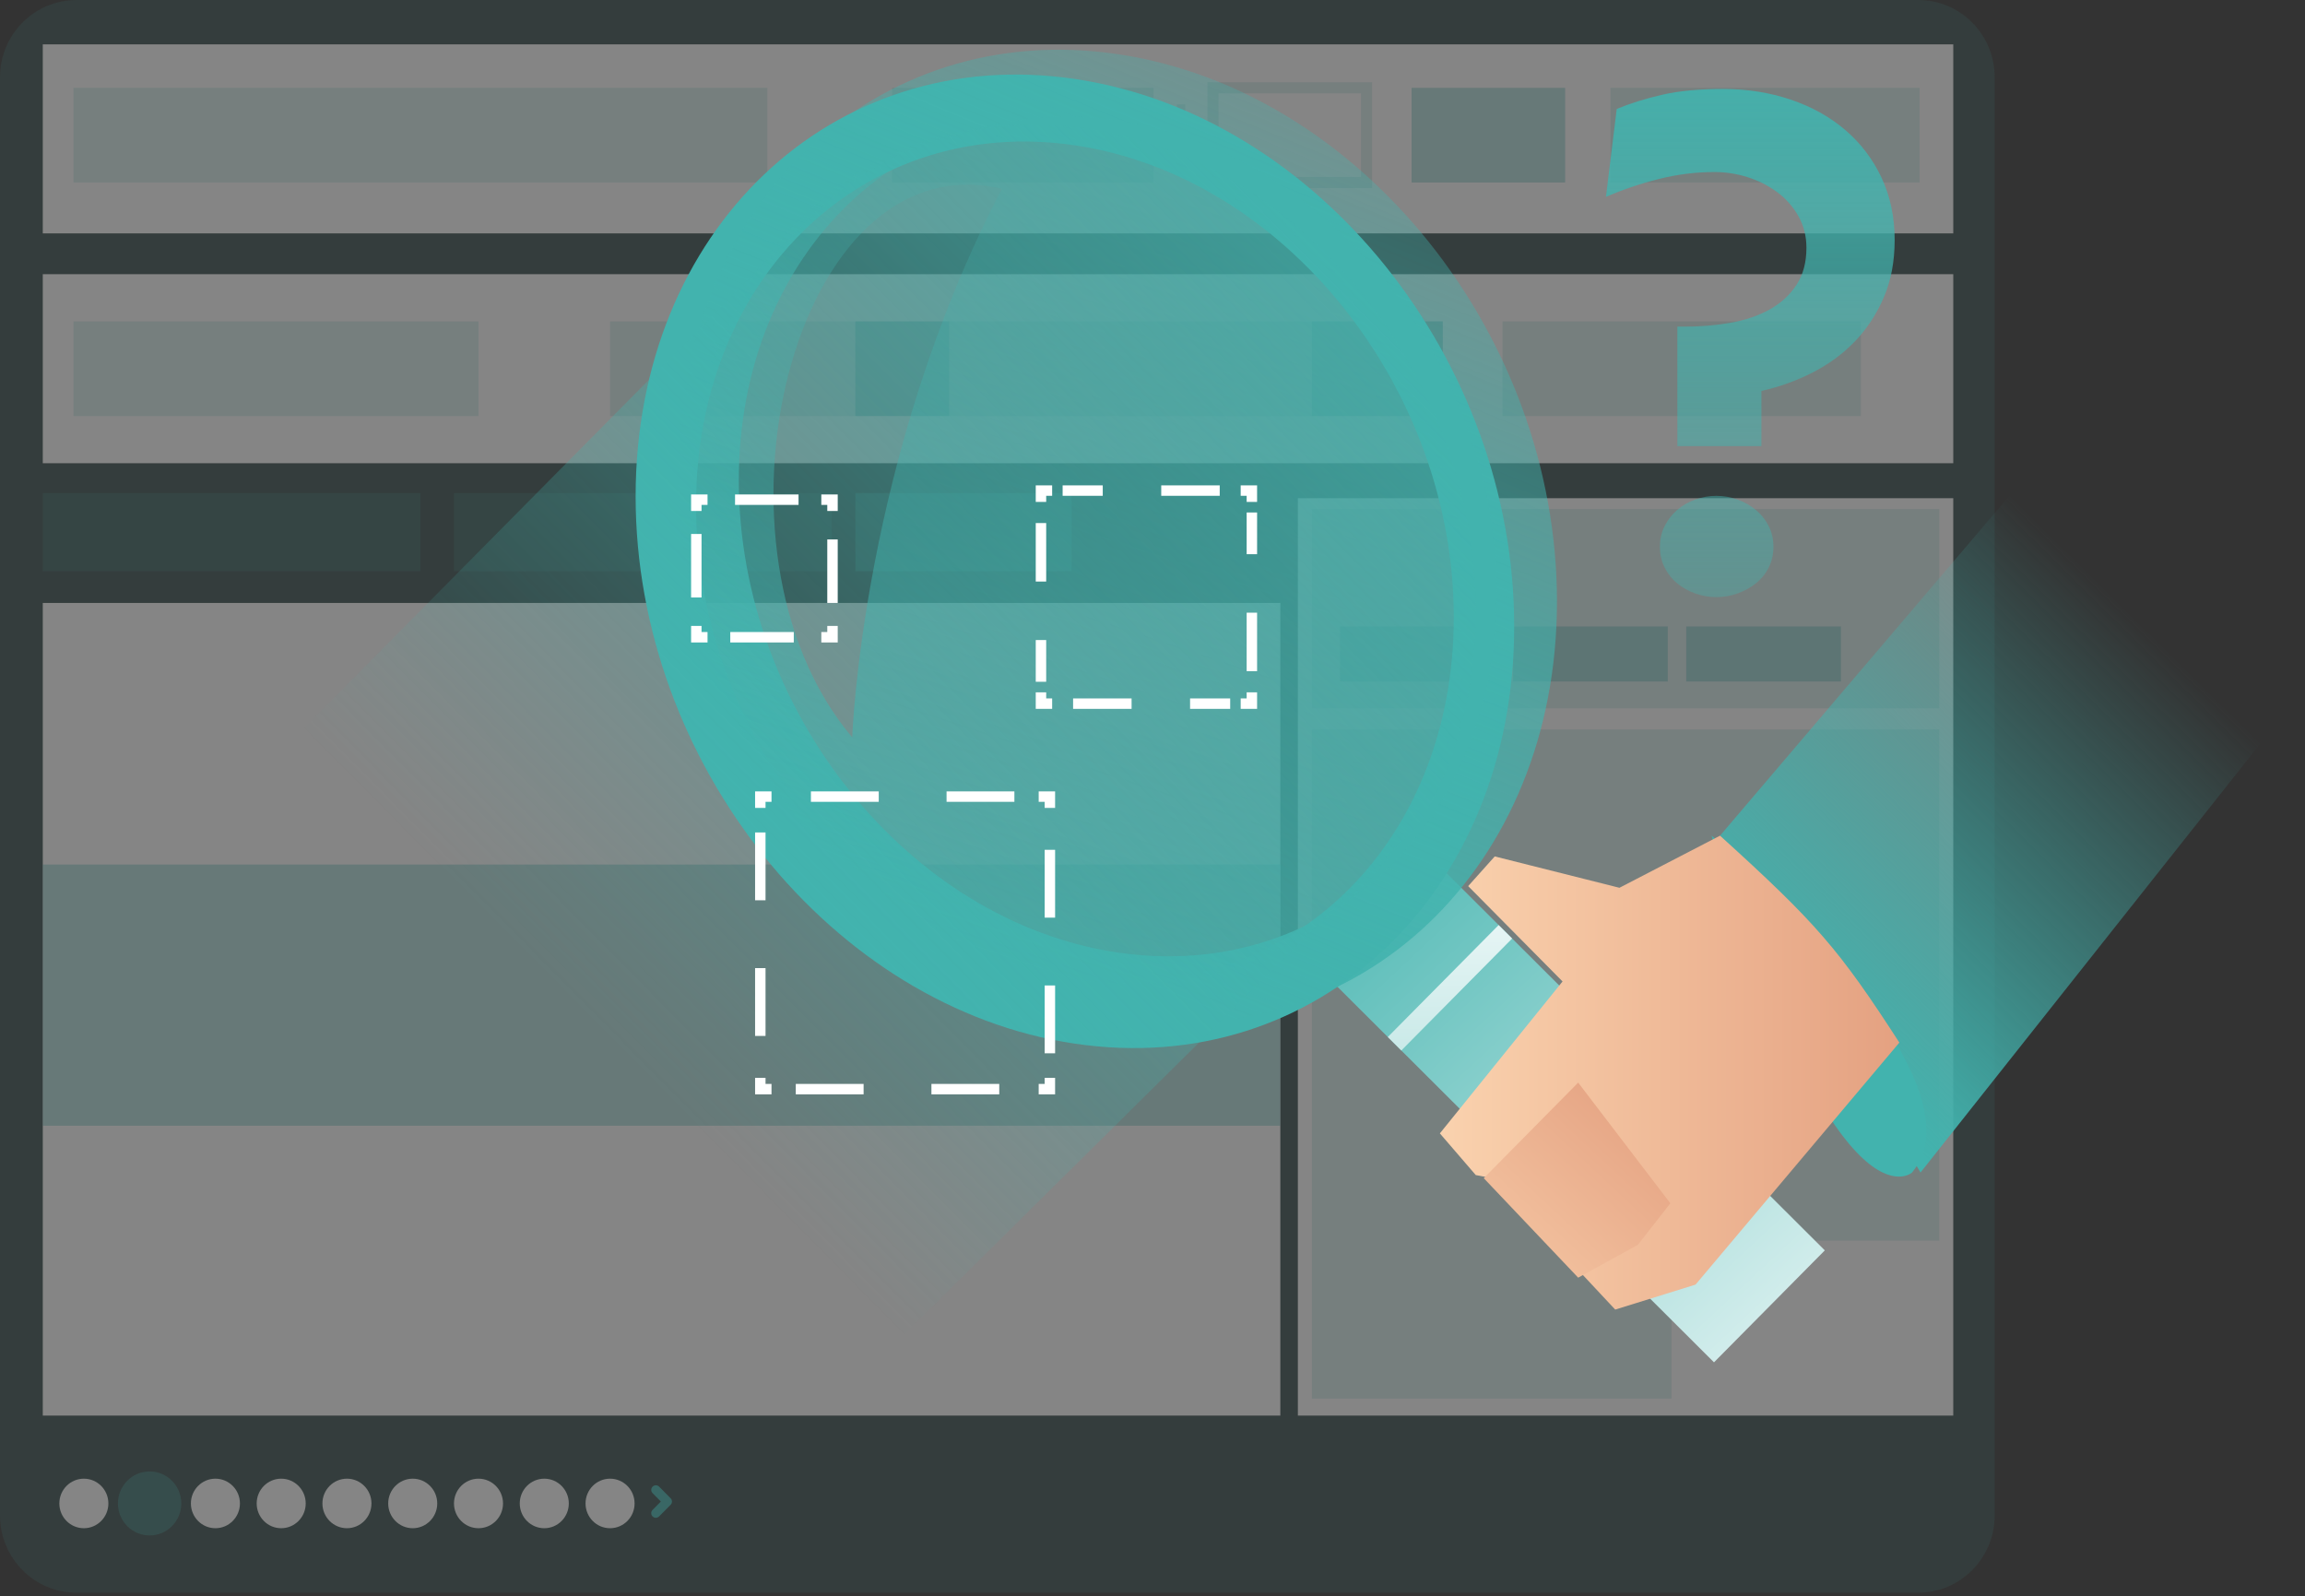 <svg width="400" height="277" viewBox="0 0 400 277" fill="none" xmlns="http://www.w3.org/2000/svg">
<rect x="0" y="0" width="400" height="277" fill="#333333" stroke="none"/>
<g opacity="0.4">
<path opacity="0.2" d="M13.273 276.388H332.879C340.208 276.388 346.151 270.384 346.151 262.98V13.407C346.151 6.003 340.208 -0 332.879 -0H13.273C5.943 -0 0 6.003 0 13.407V262.98C0 270.384 5.943 276.388 13.273 276.388Z" fill="#42B3AE"/>
<path opacity="0.2" d="M72.958 85.558H7.423V99.132H72.958V85.558Z" fill="#42B3AE"/>
<path opacity="0.2" d="M144.317 85.558H78.781V99.132H144.317V85.558Z" fill="#42B3AE"/>
<path opacity="0.4" d="M185.973 85.558H148.438V99.132H185.973V85.558Z" fill="#42B3AE"/>
<path d="M338.96 86.455H225.225V245.654H338.96V86.455Z" fill="white"/>
<path opacity="0.2" d="M336.531 88.341H227.663V122.921H336.531V88.341Z" fill="#42B3AE"/>
<path opacity="0.2" d="M336.526 126.579V215.296H290.067V242.708H227.659V126.579H336.526Z" fill="#42B3AE"/>
<path d="M338.962 7.697H7.423V40.501H338.962V7.697Z" fill="white"/>
<path d="M338.962 47.582H7.423V80.386H338.962V47.582Z" fill="white"/>
<path d="M222.184 104.631H7.423V245.653H222.184V104.631Z" fill="white"/>
<path opacity="0.4" d="M222.184 150.026H7.423V195.343H222.184V150.026Z" fill="#42B3AE"/>
<path opacity="0.2" d="M200.185 15.246H154.818V31.671H200.185V15.246Z" fill="#42B3AE"/>
<path opacity="0.2" d="M133.168 15.246H12.744V31.671H133.168V15.246Z" fill="#42B3AE"/>
<path opacity="0.2" d="M237.142 15.246H210.496V31.671H237.142V15.246Z" stroke="#42B3AE" stroke-width="1.921" stroke-miterlimit="10"/>
<path opacity="0.4" d="M271.607 15.246H244.961V31.671H271.607V15.246Z" fill="#42B3AE"/>
<path opacity="0.2" d="M322.931 55.772H260.742V72.197H322.931V55.772Z" fill="#42B3AE"/>
<path opacity="0.4" d="M259.384 108.714H232.538V118.26H259.384V108.714Z" fill="#42B3AE"/>
<path opacity="0.4" d="M289.425 108.714H262.579V118.26H289.425V108.714Z" fill="#42B3AE"/>
<path opacity="0.4" d="M319.467 108.714H292.621V118.26H319.467V108.714Z" fill="#42B3AE"/>
<path opacity="0.2" d="M250.368 55.772H105.867V72.197H250.368V55.772Z" fill="#42B3AE"/>
<path opacity="0.2" d="M83.033 55.772H12.744V72.197H83.033V55.772Z" fill="#42B3AE"/>
<path opacity="0.2" d="M333.119 15.246H279.474V31.671H333.119V15.246Z" fill="#42B3AE"/>
<path opacity="0.2" d="M205.68 18.126H204.24V28.787H205.68V18.126Z" fill="#42B3AE"/>
<path opacity="0.4" d="M25.964 266.454C29.001 266.454 31.463 263.967 31.463 260.9C31.463 257.832 29.001 255.345 25.964 255.345C22.927 255.345 20.465 257.832 20.465 260.9C20.465 263.967 22.927 266.454 25.964 266.454Z" fill="#42B3AE"/>
<path d="M14.552 265.198C16.903 265.198 18.808 263.274 18.808 260.899C18.808 258.525 16.903 256.6 14.552 256.6C12.202 256.6 10.296 258.525 10.296 260.899C10.296 263.274 12.202 265.198 14.552 265.198Z" fill="white"/>
<path d="M37.382 265.198C39.732 265.198 41.638 263.274 41.638 260.899C41.638 258.525 39.732 256.6 37.382 256.6C35.031 256.6 33.126 258.525 33.126 260.899C33.126 263.274 35.031 265.198 37.382 265.198Z" fill="white"/>
<path d="M48.797 265.198C51.147 265.198 53.053 263.274 53.053 260.899C53.053 258.525 51.147 256.6 48.797 256.6C46.446 256.6 44.541 258.525 44.541 260.899C44.541 263.274 46.446 265.198 48.797 265.198Z" fill="white"/>
<path d="M60.207 265.198C62.557 265.198 64.463 263.274 64.463 260.899C64.463 258.525 62.557 256.6 60.207 256.6C57.857 256.6 55.951 258.525 55.951 260.899C55.951 263.274 57.857 265.198 60.207 265.198Z" fill="white"/>
<path d="M71.622 265.198C73.972 265.198 75.878 263.274 75.878 260.899C75.878 258.525 73.972 256.6 71.622 256.6C69.272 256.6 67.366 258.525 67.366 260.899C67.366 263.274 69.272 265.198 71.622 265.198Z" fill="white"/>
<path d="M83.037 265.198C85.388 265.198 87.293 263.274 87.293 260.899C87.293 258.525 85.388 256.6 83.037 256.6C80.687 256.6 78.781 258.525 78.781 260.899C78.781 263.274 80.687 265.198 83.037 265.198Z" fill="white"/>
<path d="M94.452 265.198C96.802 265.198 98.708 263.274 98.708 260.899C98.708 258.525 96.802 256.6 94.452 256.6C92.102 256.6 90.196 258.525 90.196 260.899C90.196 263.274 92.102 265.198 94.452 265.198Z" fill="white"/>
<path d="M105.867 265.198C108.218 265.198 110.123 263.274 110.123 260.899C110.123 258.525 108.218 256.6 105.867 256.6C103.517 256.6 101.611 258.525 101.611 260.899C101.611 263.274 103.517 265.198 105.867 265.198Z" fill="white"/>
<path d="M113.811 258.547L115.81 260.566L113.811 262.586" stroke="#42B3AE" stroke-width="1.608" stroke-miterlimit="10" stroke-linecap="round" stroke-linejoin="round"/>
<path opacity="0.4" d="M250.368 55.772H227.663V72.197H250.368V55.772Z" fill="#42B3AE"/>
<path opacity="0.4" d="M164.698 55.772H148.438V72.197H164.698V55.772Z" fill="#42B3AE"/>
</g>
<path d="M359.809 73.003L298.486 145.016L333.278 203.469L399.999 119.269L359.809 73.003Z" fill="url(#paint0_linear_223_68112)"/>
<path d="M297.016 145.016C297.016 145.016 345.675 186.769 331.808 203.47C331.808 203.47 319.162 215.039 297.016 145.016Z" fill="url(#paint1_linear_223_68112)"/>
<path d="M247.616 148.11L228.382 167.539L297.439 236.411L316.669 216.982L247.616 148.11Z" fill="url(#paint2_linear_223_68112)"/>
<path d="M260.066 160.53L240.832 179.959L243.178 182.296L262.412 162.867L260.066 160.53Z" fill="url(#paint3_linear_223_68112)"/>
<path d="M298.489 145.016L281.032 154.06L259.391 148.617L254.781 153.77L271.159 170.315L249.869 196.681L256.099 203.915L258.958 204.458L280.298 227.256L294.24 222.92L329.605 180.925C319.091 164.644 315.129 160.117 298.489 145.016Z" fill="url(#paint4_linear_223_68112)"/>
<path d="M186.535 181.112C144.432 174.888 110.303 132.368 110.303 86.139C110.303 39.91 144.432 7.479 186.535 13.703C228.638 19.927 262.767 62.447 262.767 108.676C262.767 154.906 228.635 187.337 186.535 181.112ZM252.282 107.128C252.282 67.256 222.846 30.584 186.535 25.218C150.224 19.851 120.788 47.82 120.788 87.688C120.788 127.555 150.224 164.231 186.535 169.598C222.846 174.968 252.282 146.999 252.282 107.128Z" fill="url(#paint5_linear_223_68112)"/>
<path d="M193.957 176.806C151.854 170.582 117.725 128.062 117.725 81.833C117.725 35.603 151.854 3.172 193.957 9.397C236.06 15.621 270.189 58.141 270.189 104.37C270.189 150.599 236.06 183.031 193.957 176.806ZM259.704 102.821C259.704 62.95 230.268 26.278 193.957 20.911C157.646 15.545 128.21 43.514 128.21 83.382C128.21 123.249 157.646 159.925 193.957 165.292C230.268 170.662 259.704 142.693 259.704 102.821Z" fill="url(#paint6_linear_223_68112)"/>
<path d="M187.365 22.345C150.216 16.851 120.103 45.468 120.103 86.251C120.103 127.042 150.216 164.561 187.365 170.047C224.514 175.54 254.627 146.93 254.627 106.14C254.627 65.35 224.514 27.841 187.365 22.345ZM147.891 127.957C120.214 95.258 137.459 24.129 173.87 32.767C149.564 79.198 147.891 127.957 147.891 127.957Z" fill="url(#paint7_linear_223_68112)"/>
<path d="M297.545 29.854C294.282 29.854 291.051 30.259 287.855 31.063C284.66 31.869 281.604 32.904 278.688 34.167L280.562 18.907C282.922 17.927 285.562 17.102 288.479 16.436C291.395 15.77 294.902 15.437 299 15.437C303.166 15.437 307.074 16.052 310.718 17.279C314.365 18.506 317.524 20.261 320.197 22.541C322.869 24.82 324.972 27.574 326.498 30.802C328.024 34.03 328.791 37.641 328.791 41.64C328.791 45.36 328.164 48.675 326.917 51.584C325.667 54.498 324.001 57.041 321.916 59.213C319.831 61.388 317.384 63.193 314.572 64.633C311.76 66.074 308.79 67.141 305.667 67.843V77.418H291.083V56.687H292.333C295.109 56.687 297.785 56.459 300.354 56.003C302.923 55.547 305.179 54.776 307.125 53.687C309.07 52.601 310.614 51.179 311.76 49.424C312.907 47.672 313.48 45.53 313.48 43.004C313.48 40.971 313.01 39.129 312.072 37.479C311.133 35.832 309.901 34.446 308.375 33.321C306.845 32.199 305.147 31.338 303.27 30.741C301.396 30.154 299.487 29.854 297.545 29.854ZM301.5 102.992C300.318 103.412 299.104 103.622 297.854 103.622C296.603 103.622 295.389 103.412 294.207 102.992C293.025 102.572 291.982 101.993 291.083 101.255C290.18 100.517 289.449 99.609 288.894 98.519C288.339 97.434 288.059 96.221 288.059 94.89C288.059 93.558 288.335 92.349 288.894 91.26C289.449 90.174 290.177 89.245 291.083 88.47C291.986 87.699 293.025 87.102 294.207 86.682C295.385 86.263 296.603 86.049 297.854 86.049C299.104 86.049 300.318 86.259 301.5 86.682C302.679 87.102 303.739 87.699 304.678 88.47C305.616 89.241 306.362 90.171 306.917 91.26C307.472 92.349 307.752 93.558 307.752 94.89C307.752 96.225 307.472 97.434 306.917 98.519C306.362 99.609 305.616 100.52 304.678 101.255C303.743 101.99 302.683 102.569 301.5 102.992Z" fill="url(#paint8_linear_223_68112)"/>
<path d="M257.485 204.454L273.871 187.869L289.866 208.814L284.231 216.019L273.871 221.718L257.485 204.454Z" fill="url(#paint9_linear_223_68112)"/>
<path d="M246.299 143.08L151.991 236.447L47.888 131.287L141.258 36.972C153.427 25.384 170.25 19.598 188.835 22.345C225.98 27.842 256.094 65.353 256.094 106.14C256.097 120.202 252.522 132.81 246.299 143.08Z" fill="url(#paint10_linear_223_68112)"/>
<path d="M182.192 140.2V138.238H180.25" stroke="white" stroke-width="1.811" stroke-miterlimit="10"/>
<path d="M176.033 138.238H135.989" stroke="white" stroke-width="1.811" stroke-miterlimit="10" stroke-dasharray="11.77 11.77"/>
<path d="M133.883 138.238H131.941V140.2" stroke="white" stroke-width="1.811" stroke-miterlimit="10"/>
<path d="M131.941 144.459V184.909" stroke="white" stroke-width="1.811" stroke-miterlimit="10" stroke-dasharray="11.77 11.77"/>
<path d="M131.941 187.04V189.002H133.883" stroke="white" stroke-width="1.811" stroke-miterlimit="10"/>
<path d="M138.096 189.002H178.143" stroke="white" stroke-width="1.811" stroke-miterlimit="10" stroke-dasharray="11.77 11.77"/>
<path d="M180.25 189.002H182.192V187.04" stroke="white" stroke-width="1.811" stroke-miterlimit="10"/>
<path d="M182.193 182.781V142.327" stroke="white" stroke-width="1.811" stroke-miterlimit="10" stroke-dasharray="11.77 11.77"/>
<path d="M144.47 88.673V86.711H142.529" stroke="white" stroke-width="1.811" stroke-miterlimit="10"/>
<path d="M138.577 86.711H124.756" stroke="white" stroke-width="1.811" stroke-miterlimit="10" stroke-dasharray="11.02 11.02"/>
<path d="M122.782 86.711H120.836V88.673" stroke="white" stroke-width="1.811" stroke-miterlimit="10"/>
<path d="M120.836 92.663V106.625" stroke="white" stroke-width="1.811" stroke-miterlimit="10" stroke-dasharray="11.02 11.02"/>
<path d="M120.836 108.619V110.584H122.782" stroke="white" stroke-width="1.811" stroke-miterlimit="10"/>
<path d="M126.729 110.583H140.554" stroke="white" stroke-width="1.811" stroke-miterlimit="10" stroke-dasharray="11.02 11.02"/>
<path d="M142.529 110.584H144.47V108.619" stroke="white" stroke-width="1.811" stroke-miterlimit="10"/>
<path d="M144.469 104.631V90.666" stroke="white" stroke-width="1.811" stroke-miterlimit="10" stroke-dasharray="11.02 11.02"/>
<path d="M217.244 87.099V85.134H215.303" stroke="white" stroke-width="1.811" stroke-miterlimit="10"/>
<path d="M211.666 85.134H184.405" stroke="white" stroke-width="1.811" stroke-miterlimit="10" stroke-dasharray="10.15 10.15"/>
<path d="M182.586 85.134H180.645V87.099" stroke="white" stroke-width="1.811" stroke-miterlimit="10"/>
<path d="M180.645 90.768V118.31" stroke="white" stroke-width="1.811" stroke-miterlimit="10" stroke-dasharray="10.15 10.15"/>
<path d="M180.645 120.144V122.105H182.586" stroke="white" stroke-width="1.811" stroke-miterlimit="10"/>
<path d="M186.221 122.106H213.482" stroke="white" stroke-width="1.811" stroke-miterlimit="10" stroke-dasharray="10.15 10.15"/>
<path d="M215.303 122.105H217.244V120.144" stroke="white" stroke-width="1.811" stroke-miterlimit="10"/>
<path d="M217.245 116.472V88.933" stroke="white" stroke-width="1.811" stroke-miterlimit="10" stroke-dasharray="10.15 10.15"/>
<defs>
<linearGradient id="paint0_linear_223_68112" x1="309.424" y1="176.561" x2="374.245" y2="110.977" gradientUnits="userSpaceOnUse">
<stop stop-color="#42B3AE"/>
<stop offset="1" stop-color="#42B3AE" stop-opacity="0"/>
</linearGradient>
<linearGradient id="paint1_linear_223_68112" x1="391.322" y1="85.09" x2="476.215" y2="-11.35" gradientUnits="userSpaceOnUse">
<stop stop-color="#42B3AE"/>
<stop offset="1" stop-color="white"/>
</linearGradient>
<linearGradient id="paint2_linear_223_68112" x1="225.2" y1="140.608" x2="332.954" y2="255.857" gradientUnits="userSpaceOnUse">
<stop stop-color="#42B3AE"/>
<stop offset="1" stop-color="white"/>
</linearGradient>
<linearGradient id="paint3_linear_223_68112" x1="251.622" y1="284.432" x2="251.622" y2="141.96" gradientUnits="userSpaceOnUse">
<stop stop-color="#42B3AE"/>
<stop offset="1" stop-color="white"/>
</linearGradient>
<linearGradient id="paint4_linear_223_68112" x1="249.871" y1="186.133" x2="329.603" y2="186.133" gradientUnits="userSpaceOnUse">
<stop stop-color="#FAD2AE"/>
<stop offset="1" stop-color="#E4A181"/>
</linearGradient>
<linearGradient id="paint5_linear_223_68112" x1="290.843" y1="-50.852" x2="520.528" y2="-370.788" gradientUnits="userSpaceOnUse">
<stop stop-color="#42B3AE"/>
<stop offset="1" stop-color="white"/>
</linearGradient>
<linearGradient id="paint6_linear_223_68112" x1="167.823" y1="158.127" x2="250.596" y2="-43.707" gradientUnits="userSpaceOnUse">
<stop stop-color="#42B3AE"/>
<stop offset="1" stop-color="#42B3AE" stop-opacity="0"/>
</linearGradient>
<linearGradient id="paint7_linear_223_68112" x1="146.39" y1="221.807" x2="220.16" y2="0.191" gradientUnits="userSpaceOnUse">
<stop stop-color="#42B3AE"/>
<stop offset="1" stop-color="#42B3AE" stop-opacity="0"/>
</linearGradient>
<linearGradient id="paint8_linear_223_68112" x1="303.742" y1="2.309" x2="303.742" y2="162.466" gradientUnits="userSpaceOnUse">
<stop stop-color="#42B3AE"/>
<stop offset="1" stop-color="#42B3AE" stop-opacity="0"/>
</linearGradient>
<linearGradient id="paint9_linear_223_68112" x1="251.32" y1="231.565" x2="288.274" y2="192.03" gradientUnits="userSpaceOnUse">
<stop stop-color="#FAD2AE"/>
<stop offset="1" stop-color="#E4A181"/>
</linearGradient>
<linearGradient id="paint10_linear_223_68112" x1="275.238" y1="7.736" x2="103.234" y2="178.011" gradientUnits="userSpaceOnUse">
<stop stop-color="#42B3AE"/>
<stop offset="1" stop-color="#42B3AE" stop-opacity="0"/>
</linearGradient>
</defs>
</svg>
